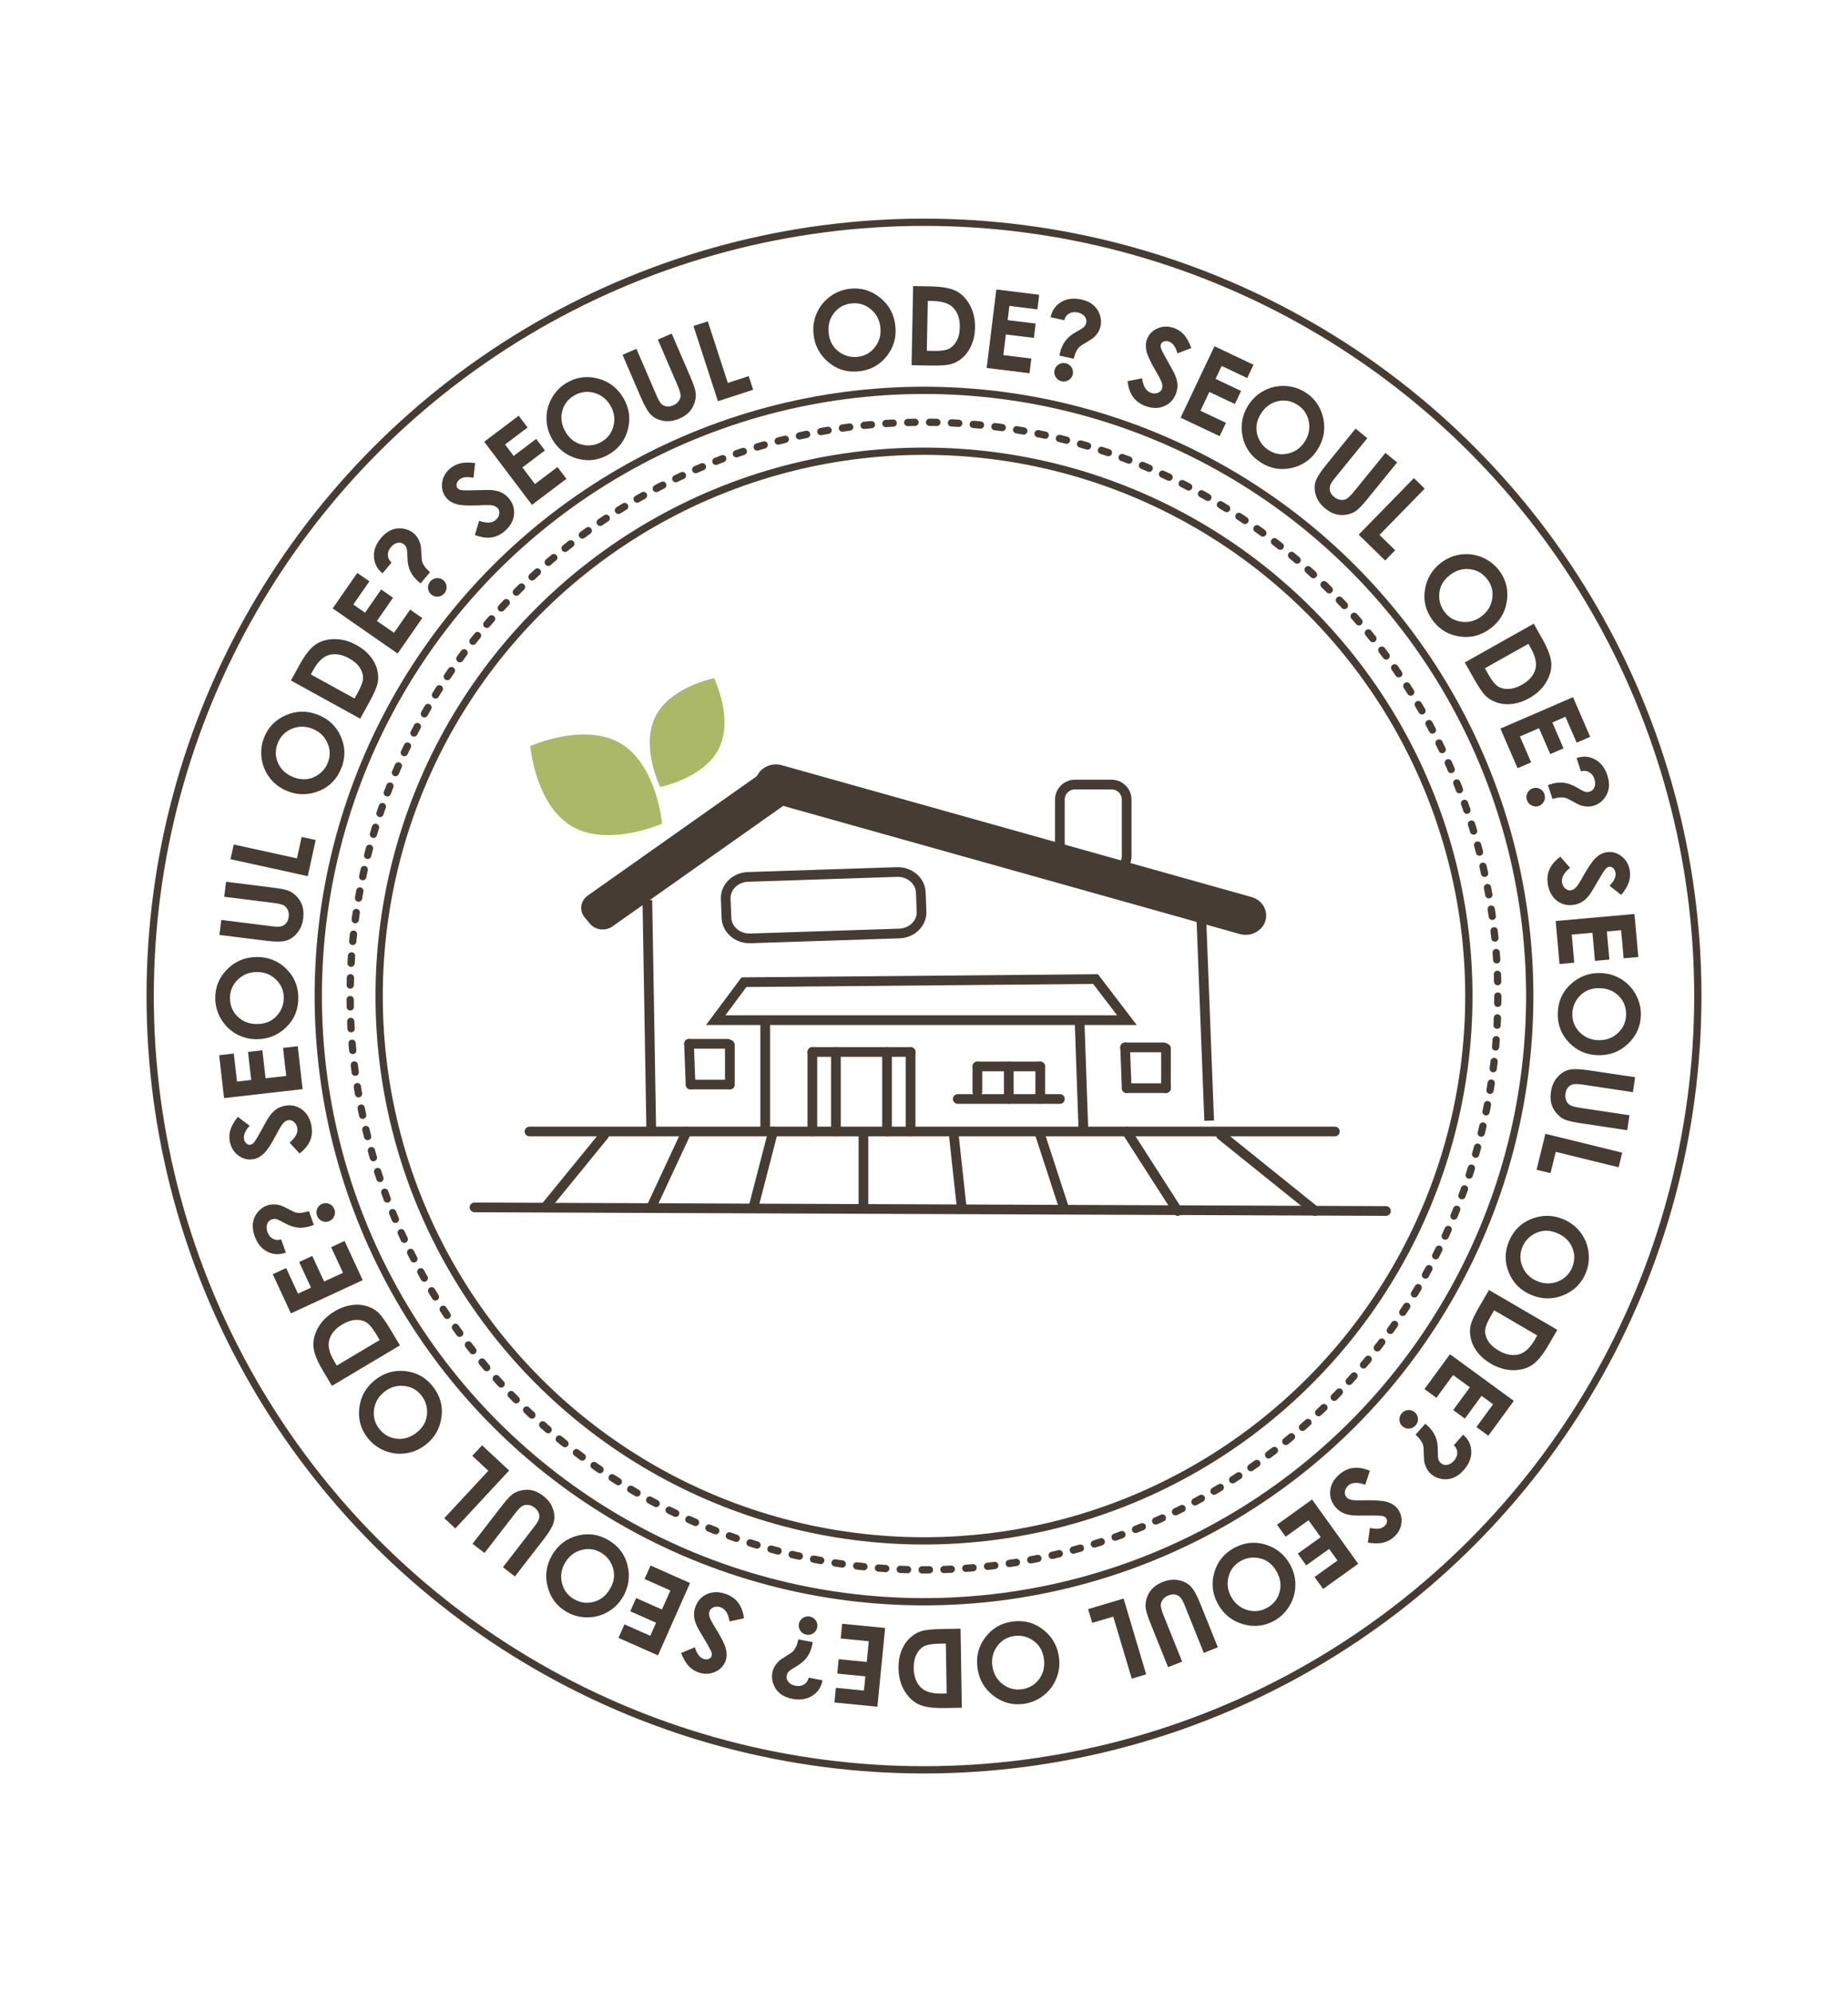 <?xml version="1.0" encoding="utf-8"?>
<!-- Generator: Adobe Illustrator 27.4.0, SVG Export Plug-In . SVG Version: 6.00 Build 0)  -->
<svg version="1.1" id="레이어_1" xmlns="http://www.w3.org/2000/svg" xmlns:xlink="http://www.w3.org/1999/xlink" x="0px"
	 y="0px" viewBox="0 0 762.52 822.05" style="enable-background:new 0 0 762.52 822.05;" xml:space="preserve">
<style type="text/css">
	.st0{fill:none;stroke:#463C33;stroke-width:3;stroke-miterlimit:10;}
	.st1{fill:none;stroke:#463C33;stroke-width:3;stroke-linecap:round;stroke-linejoin:round;stroke-dasharray:3.006,6.011;}
	.st2{fill:#463C33;}
	.st3{fill:#463C33;stroke:#463C33;stroke-width:4;stroke-miterlimit:10;}
	.st4{fill:none;stroke:#463C33;stroke-width:4;stroke-miterlimit:10;}
	.st5{fill:none;stroke:#463C33;stroke-width:4;stroke-linecap:round;stroke-linejoin:round;stroke-miterlimit:10;}
	.st6{fill:#ABB868;}
</style>
<g>
	<circle class="st0" cx="381.26" cy="411.02" r="319.3"/>
	<circle class="st0" cx="381.26" cy="411.02" r="249.94"/>
	<circle class="st0" cx="381.26" cy="411.02" r="224.82"/>
	<g>
		<circle class="st1" cx="381.26" cy="411.02" r="236.78"/>
	</g>
</g>
<g>
	<path class="st2" d="M350.76,119.15c4.59-0.5,8.72,0.73,12.39,3.69s5.76,6.83,6.28,11.61c0.52,4.74-0.67,8.92-3.58,12.56
		s-6.68,5.71-11.33,6.21c-4.87,0.53-9.1-0.71-12.69-3.73c-3.59-3.02-5.64-6.84-6.14-11.47c-0.34-3.1,0.1-6.04,1.32-8.8
		c1.22-2.77,3.05-5.05,5.52-6.86C344.98,120.55,347.73,119.48,350.76,119.15z M351.36,125.2c-3,0.33-5.41,1.65-7.23,3.96
		c-1.82,2.31-2.55,5.08-2.2,8.3c0.39,3.59,1.99,6.29,4.79,8.09c2.18,1.41,4.57,1.98,7.16,1.7c2.93-0.32,5.31-1.65,7.14-3.99
		c1.83-2.34,2.58-5.07,2.24-8.17c-0.34-3.09-1.66-5.59-3.97-7.5C356.97,125.67,354.33,124.88,351.36,125.2z"/>
	<path class="st2" d="M376.78,118.04l7.36,0.15c4.74,0.09,8.26,0.75,10.54,1.98c2.28,1.22,4.14,3.17,5.58,5.85s2.12,5.78,2.05,9.32
		c-0.05,2.51-0.51,4.82-1.39,6.91s-2.06,3.82-3.56,5.18s-3.11,2.29-4.83,2.79c-1.72,0.5-4.7,0.7-8.93,0.62l-7.47-0.15L376.78,118.04
		z M382.83,124.15l-0.41,20.59l2.88,0.06c2.84,0.06,4.91-0.23,6.2-0.85c1.29-0.63,2.36-1.7,3.21-3.22c0.84-1.52,1.29-3.41,1.33-5.66
		c0.07-3.46-0.85-6.17-2.75-8.12c-1.71-1.75-4.5-2.67-8.36-2.74L382.83,124.15z"/>
	<path class="st2" d="M411.11,119.45l17.68,2.18l-0.74,6.03l-11.56-1.42l-0.72,5.86l11.56,1.42l-0.73,5.92l-11.56-1.42l-1.05,8.52
		l11.56,1.42l-0.75,6.06l-17.68-2.18L411.11,119.45z"/>
	<path class="st2" d="M439.17,132.14l-5.68-1.23c0.58-2.79,2.03-4.88,4.36-6.28c2.33-1.4,5.08-1.75,8.25-1.06
		c2.04,0.44,3.69,1.2,4.96,2.26c1.27,1.06,2.18,2.4,2.73,4c0.55,1.6,0.66,3.19,0.32,4.75c-0.19,0.85-0.5,1.66-0.96,2.43
		c-0.45,0.76-1.07,1.52-1.85,2.25c-0.46,0.43-1.47,1.1-3.05,2.02c-1.51,0.87-2.47,1.5-2.89,1.9c-0.42,0.4-0.82,0.97-1.21,1.7
		c-0.39,0.73-0.76,1.79-1.12,3.16l-5.88-1.28l0.19-0.98c0.42-1.94,1.16-3.62,2.21-5.05c1.05-1.43,2.52-2.66,4.42-3.71
		c1.82-1.01,2.95-1.73,3.38-2.17c0.43-0.44,0.72-0.99,0.86-1.67c0.2-0.92-0.02-1.79-0.65-2.6c-0.63-0.81-1.6-1.36-2.9-1.64
		c-1.33-0.29-2.51-0.13-3.53,0.46C440.11,129.99,439.46,130.91,439.17,132.14z M439.65,149.89c1.05,0.23,1.88,0.79,2.46,1.67
		c0.59,0.88,0.77,1.84,0.55,2.87c-0.22,1.03-0.78,1.82-1.68,2.39s-1.86,0.74-2.91,0.52c-1.04-0.23-1.85-0.78-2.42-1.67
		c-0.57-0.89-0.75-1.85-0.52-2.87c0.22-1.03,0.77-1.82,1.65-2.39C437.67,149.84,438.62,149.67,439.65,149.89z"/>
	<path class="st2" d="M491.56,143.62l-5.72,2.21c-0.74-2.67-1.89-4.29-3.46-4.87c-0.76-0.28-1.47-0.31-2.1-0.08s-1.05,0.6-1.24,1.11
		s-0.2,1.06-0.02,1.65c0.25,0.79,1.19,2.62,2.82,5.51c1.54,2.68,2.45,4.35,2.75,5.01c0.74,1.63,1.16,3.08,1.25,4.35
		c0.09,1.27-0.1,2.55-0.58,3.84c-0.93,2.51-2.56,4.27-4.9,5.26c-2.34,1-4.91,0.98-7.7-0.05c-2.18-0.81-3.88-2.04-5.11-3.71
		c-1.22-1.67-1.99-3.86-2.3-6.57l5.99-1.15c0.47,3.25,1.67,5.23,3.59,5.94c1,0.37,1.95,0.39,2.84,0.06c0.9-0.33,1.49-0.88,1.77-1.64
		c0.26-0.69,0.26-1.48,0-2.37c-0.26-0.88-1-2.36-2.22-4.44c-2.33-3.95-3.71-6.85-4.14-8.68c-0.43-1.84-0.37-3.49,0.17-4.96
		c0.78-2.12,2.27-3.65,4.45-4.57s4.46-0.94,6.83-0.07c1.53,0.56,2.85,1.46,3.97,2.67S490.64,141.15,491.56,143.62z"/>
	<path class="st2" d="M501.12,142.88l16.1,7.63l-2.6,5.49l-10.53-4.99l-2.53,5.33l10.53,4.99l-2.56,5.39l-10.53-4.99l-3.68,7.76
		l10.53,4.99l-2.61,5.51l-16.1-7.63L501.12,142.88z"/>
	<path class="st2" d="M538.5,161.84c3.92,2.44,6.4,5.96,7.45,10.56c1.05,4.6,0.3,8.93-2.24,13.01c-2.52,4.04-6.05,6.59-10.57,7.66
		c-4.53,1.06-8.78,0.36-12.74-2.12c-4.16-2.59-6.71-6.18-7.67-10.77s-0.2-8.86,2.26-12.82c1.65-2.65,3.81-4.68,6.48-6.11
		c2.67-1.42,5.53-2.08,8.58-1.99S535.91,160.23,538.5,161.84z M535.23,166.96c-2.56-1.6-5.27-2.05-8.13-1.36
		c-2.86,0.69-5.14,2.41-6.86,5.16c-1.91,3.06-2.32,6.17-1.23,9.32c0.84,2.46,2.37,4.38,4.58,5.76c2.5,1.56,5.19,1.98,8.08,1.27
		c2.89-0.71,5.16-2.39,6.81-5.04c1.64-2.64,2.15-5.42,1.52-8.35S537.77,168.55,535.23,166.96z"/>
	<path class="st2" d="M559.33,176.88l4.84,3.93l-13.31,16.38c-1.15,1.41-1.83,2.51-2.06,3.29c-0.23,0.79-0.2,1.58,0.08,2.4
		c0.28,0.81,0.83,1.54,1.63,2.2c0.85,0.69,1.74,1.09,2.67,1.2c0.93,0.11,1.76-0.04,2.48-0.45c0.72-0.41,1.78-1.46,3.16-3.16
		l12.83-15.78l4.84,3.93l-12.28,15.1c-2.07,2.55-3.65,4.2-4.74,4.95c-1.09,0.75-2.41,1.26-3.97,1.52c-1.56,0.26-3.04,0.18-4.46-0.23
		c-1.42-0.42-2.82-1.19-4.22-2.33c-1.84-1.49-3.09-3.21-3.77-5.16c-0.67-1.95-0.79-3.8-0.34-5.54s1.9-4.13,4.35-7.14L559.33,176.88z
		"/>
	<path class="st2" d="M583.41,197.29l4.45,4.34l-18.66,19.11l6.48,6.32l-4.14,4.24l-10.92-10.67L583.41,197.29z"/>
	<path class="st2" d="M618.64,235.5c2.77,3.7,3.81,7.88,3.12,12.54c-0.69,4.66-2.95,8.44-6.8,11.32c-3.81,2.85-8.02,3.96-12.63,3.31
		s-8.31-2.85-11.11-6.59c-2.94-3.92-4.02-8.2-3.25-12.82c0.77-4.62,3.02-8.33,6.75-11.13c2.5-1.87,5.25-2.99,8.25-3.35
		c3-0.36,5.91,0.06,8.71,1.26C614.5,231.24,616.81,233.06,618.64,235.5z M613.73,239.09c-1.81-2.42-4.17-3.82-7.09-4.21
		c-2.92-0.39-5.67,0.39-8.26,2.33c-2.89,2.16-4.4,4.91-4.53,8.24c-0.11,2.6,0.62,4.94,2.18,7.02c1.76,2.36,4.12,3.73,7.07,4.11
		s5.67-0.36,8.17-2.23c2.49-1.86,3.97-4.27,4.44-7.23C616.19,244.16,615.53,241.48,613.73,239.09z"/>
	<path class="st2" d="M632.85,257.36l3.61,6.42c2.33,4.14,3.54,7.5,3.65,10.08c0.1,2.59-0.63,5.18-2.21,7.78
		c-1.58,2.6-3.91,4.77-6.99,6.5c-2.19,1.23-4.41,2-6.66,2.31c-2.25,0.31-4.34,0.16-6.27-0.44c-1.93-0.6-3.55-1.52-4.86-2.75
		c-1.3-1.23-2.99-3.69-5.06-7.38l-3.66-6.51L632.85,257.36z M630.65,265.67l-17.95,10.09l1.41,2.51c1.39,2.48,2.69,4.11,3.88,4.91
		s2.66,1.17,4.4,1.12s3.59-0.62,5.55-1.72c3.02-1.7,4.89-3.86,5.6-6.49c0.64-2.36,0.02-5.23-1.88-8.59L630.65,265.67z"/>
	<path class="st2" d="M649.06,287.69l7.08,16.35l-5.58,2.42l-4.63-10.69l-5.42,2.35l4.63,10.69l-5.48,2.37l-4.63-10.69l-7.88,3.41
		l4.63,10.69l-5.6,2.42l-7.08-16.35L649.06,287.69z"/>
	<path class="st2" d="M637.26,327.71c0.34,1.03,0.27,2.02-0.19,2.97c-0.47,0.95-1.2,1.6-2.2,1.92c-1,0.33-1.97,0.25-2.91-0.24
		c-0.95-0.48-1.58-1.23-1.92-2.24s-0.26-1.99,0.22-2.93c0.48-0.94,1.21-1.58,2.21-1.9c1-0.33,1.96-0.25,2.9,0.22
		C636.31,325.98,636.94,326.71,637.26,327.71z M652.33,318.32l-1.81-5.52c2.7-0.92,5.24-0.72,7.62,0.58s4.08,3.5,5.09,6.57
		c0.65,1.98,0.84,3.79,0.56,5.42c-0.28,1.63-0.96,3.09-2.07,4.38c-1.1,1.29-2.42,2.18-3.93,2.68c-0.83,0.27-1.69,0.41-2.58,0.4
		s-1.85-0.16-2.88-0.46c-0.6-0.18-1.7-0.71-3.28-1.61c-1.51-0.86-2.55-1.37-3.1-1.53c-0.56-0.16-1.25-0.22-2.08-0.18
		c-0.83,0.04-1.93,0.25-3.29,0.64l-1.87-5.71l0.94-0.33c1.88-0.62,3.71-0.83,5.47-0.65c1.76,0.18,3.58,0.83,5.43,1.93
		c1.79,1.06,2.99,1.67,3.58,1.81c0.59,0.15,1.22,0.11,1.88-0.1c0.9-0.29,1.54-0.92,1.92-1.88c0.38-0.96,0.36-2.07-0.05-3.33
		c-0.42-1.29-1.15-2.23-2.19-2.81C654.65,318.04,653.53,317.94,652.33,318.32z"/>
	<path class="st2" d="M668.94,369.3l-4.81-3.81c1.93-1.99,2.75-3.8,2.45-5.45c-0.14-0.8-0.48-1.42-1-1.85
		c-0.52-0.43-1.05-0.6-1.59-0.51s-1.02,0.37-1.43,0.82c-0.55,0.61-1.66,2.35-3.33,5.22c-1.53,2.68-2.51,4.32-2.93,4.9
		c-1.03,1.46-2.07,2.56-3.12,3.28c-1.05,0.72-2.25,1.2-3.61,1.45c-2.64,0.47-4.98-0.05-7.02-1.57c-2.04-1.51-3.33-3.74-3.85-6.67
		c-0.41-2.29-0.21-4.38,0.61-6.28c0.82-1.9,2.32-3.67,4.51-5.31l4.02,4.59c-2.56,2.05-3.67,4.09-3.3,6.1
		c0.19,1.05,0.65,1.88,1.39,2.48c0.74,0.61,1.51,0.84,2.31,0.69c0.73-0.13,1.41-0.53,2.04-1.2s1.53-2.06,2.7-4.16
		c2.23-4.01,4.03-6.67,5.39-7.96c1.37-1.3,2.82-2.08,4.37-2.36c2.23-0.4,4.29,0.11,6.19,1.52c1.9,1.41,3.07,3.37,3.52,5.86
		c0.29,1.6,0.19,3.2-0.29,4.78C671.68,365.45,670.61,367.26,668.94,369.3z"/>
	<path class="st2" d="M674.42,377.16l1.58,17.75l-6.06,0.54l-1.04-11.6l-5.88,0.52l1.04,11.6l-5.95,0.53l-1.03-11.6l-8.55,0.76
		l1.04,11.6l-6.08,0.54l-1.58-17.75L674.42,377.16z"/>
	<path class="st2" d="M677.04,418.96c-0.11,4.62-1.88,8.54-5.31,11.79c-3.42,3.24-7.54,4.8-12.34,4.68
		c-4.76-0.12-8.75-1.85-11.97-5.21c-3.22-3.36-4.77-7.38-4.65-12.05c0.12-4.9,1.91-8.93,5.38-12.08c3.47-3.16,7.53-4.68,12.19-4.56
		c3.12,0.08,5.97,0.9,8.55,2.48c2.58,1.57,4.6,3.7,6.07,6.38C676.42,413.05,677.12,415.91,677.04,418.96z M670.96,418.74
		c0.07-3.02-0.91-5.58-2.96-7.69c-2.05-2.11-4.69-3.2-7.93-3.28c-3.61-0.09-6.49,1.14-8.66,3.68c-1.69,1.97-2.57,4.26-2.63,6.87
		c-0.07,2.95,0.93,5.48,3.01,7.61c2.08,2.12,4.68,3.23,7.8,3.3c3.11,0.08,5.76-0.9,7.96-2.94S670.89,421.73,670.96,418.74z"/>
	<path class="st2" d="M674.69,444.51l-0.92,6.17l-20.87-3.13c-1.8-0.27-3.09-0.3-3.89-0.1c-0.79,0.2-1.47,0.63-2.02,1.29
		s-0.91,1.5-1.06,2.52c-0.16,1.08-0.05,2.05,0.33,2.91c0.38,0.86,0.93,1.49,1.65,1.91c0.72,0.41,2.17,0.78,4.33,1.11l20.11,3.02
		l-0.93,6.17l-19.24-2.89c-3.25-0.49-5.47-1.01-6.68-1.56c-1.2-0.55-2.31-1.44-3.33-2.64s-1.7-2.53-2.07-3.96
		c-0.36-1.43-0.41-3.04-0.14-4.82c0.35-2.34,1.19-4.3,2.53-5.87c1.33-1.57,2.87-2.61,4.6-3.11c1.73-0.5,4.52-0.47,8.36,0.11
		L674.69,444.51z"/>
	<path class="st2" d="M669.35,475.65l-1.48,6.03l-25.94-6.37l-2.16,8.79l-5.75-1.41l3.64-14.83L669.35,475.65z"/>
	<path class="st2" d="M654.26,525.45c-1.79,4.26-4.87,7.27-9.24,9.04c-4.37,1.77-8.77,1.72-13.2-0.14
		c-4.39-1.84-7.47-4.92-9.24-9.22c-1.77-4.3-1.75-8.61,0.06-12.92c1.9-4.52,5.04-7.61,9.41-9.29c4.38-1.68,8.72-1.61,13.01,0.19
		c2.88,1.21,5.23,3.02,7.06,5.42c1.83,2.41,2.94,5.12,3.33,8.15C655.84,519.72,655.44,522.64,654.26,525.45z M648.68,523.04
		c1.17-2.79,1.19-5.53,0.05-8.24s-3.2-4.69-6.19-5.95c-3.33-1.4-6.46-1.31-9.4,0.27c-2.29,1.22-3.94,3.03-4.95,5.44
		c-1.14,2.72-1.13,5.44,0.03,8.18s3.18,4.71,6.06,5.92c2.86,1.2,5.69,1.26,8.49,0.17C645.55,527.72,647.52,525.8,648.68,523.04z"/>
	<path class="st2" d="M642.59,548.77l-3.71,6.36c-2.39,4.1-4.68,6.84-6.86,8.24c-2.18,1.4-4.79,2.07-7.83,2.03
		c-3.04-0.05-6.09-0.96-9.14-2.74c-2.17-1.27-3.96-2.79-5.36-4.58c-1.4-1.78-2.33-3.66-2.79-5.63c-0.46-1.97-0.49-3.83-0.08-5.58
		c0.4-1.75,1.67-4.45,3.8-8.1l3.77-6.45L642.59,548.77z M634.3,551.08l-17.78-10.38l-1.45,2.49c-1.43,2.45-2.19,4.4-2.27,5.83
		c-0.08,1.43,0.34,2.89,1.26,4.37c0.92,1.48,2.35,2.79,4.3,3.92c2.99,1.75,5.8,2.26,8.43,1.55c2.36-0.64,4.52-2.63,6.47-5.96
		L634.3,551.08z"/>
	<path class="st2" d="M624.63,578.08l-10.52,14.38l-4.91-3.59l6.88-9.4l-4.76-3.48l-6.88,9.4l-4.82-3.52l6.88-9.4l-6.93-5.07
		l-6.88,9.4l-4.92-3.6l10.52-14.38L624.63,578.08z"/>
	<path class="st2" d="M584.14,588.16c-0.71,0.81-1.6,1.26-2.66,1.34s-1.98-0.22-2.77-0.92s-1.21-1.57-1.27-2.63
		c-0.06-1.06,0.26-1.99,0.96-2.79s1.58-1.23,2.64-1.3c1.05-0.07,1.98,0.25,2.76,0.94c0.79,0.69,1.21,1.56,1.28,2.61
		C585.15,586.46,584.84,587.37,584.14,588.16z M599.88,596.38l3.84-4.36c2.16,1.86,3.28,4.15,3.36,6.87
		c0.08,2.72-0.95,5.29-3.09,7.72c-1.38,1.57-2.84,2.64-4.39,3.23c-1.54,0.59-3.15,0.74-4.82,0.44c-1.67-0.3-3.1-0.98-4.3-2.03
		c-0.66-0.58-1.21-1.25-1.65-2.02c-0.45-0.77-0.8-1.67-1.07-2.72c-0.15-0.61-0.25-1.82-0.28-3.65c-0.03-1.74-0.11-2.89-0.26-3.45
		c-0.14-0.56-0.44-1.19-0.9-1.88c-0.45-0.7-1.19-1.53-2.22-2.52l3.98-4.51l0.76,0.64c1.49,1.31,2.6,2.77,3.33,4.39
		c0.74,1.61,1.1,3.5,1.09,5.66c0,2.08,0.08,3.42,0.25,4.01c0.17,0.59,0.52,1.11,1.04,1.57c0.71,0.62,1.57,0.86,2.59,0.7
		c1.02-0.16,1.97-0.74,2.85-1.74c0.9-1.02,1.34-2.12,1.31-3.31S600.82,597.23,599.88,596.38z"/>
	<path class="st2" d="M564.41,636.57l0.84-6.08c2.69,0.65,4.67,0.43,5.94-0.66c0.62-0.53,0.98-1.13,1.09-1.8s-0.02-1.21-0.37-1.63
		c-0.36-0.42-0.83-0.69-1.43-0.81c-0.81-0.17-2.87-0.24-6.19-0.21c-3.09,0.04-5,0.03-5.71-0.03c-1.78-0.14-3.25-0.48-4.41-1.02
		c-1.16-0.54-2.18-1.33-3.08-2.37c-1.75-2.03-2.49-4.31-2.22-6.84c0.26-2.53,1.53-4.77,3.78-6.71c1.76-1.52,3.67-2.41,5.72-2.67
		c2.05-0.26,4.34,0.13,6.86,1.18l-1.91,5.79c-3.07-1.16-5.38-1.08-6.93,0.25c-0.81,0.7-1.29,1.52-1.43,2.46s0.05,1.72,0.58,2.34
		c0.48,0.56,1.17,0.94,2.07,1.15c0.9,0.2,2.55,0.27,4.96,0.21c4.59-0.12,7.79,0.08,9.6,0.6c1.81,0.52,3.23,1.37,4.25,2.56
		c1.48,1.72,2.09,3.75,1.84,6.1c-0.25,2.35-1.34,4.36-3.26,6.01c-1.24,1.06-2.66,1.79-4.27,2.18
		C569.12,636.97,567.01,636.97,564.41,636.57z"/>
	<path class="st2" d="M560.43,645.29l-14.47,10.39l-3.55-4.94l9.46-6.79l-3.44-4.79l-9.46,6.79l-3.48-4.85l9.46-6.79l-5.01-6.98
		l-9.46,6.79l-3.56-4.96l14.47-10.39L560.43,645.29z"/>
	<path class="st2" d="M525.74,668.81c-4.04,2.24-8.32,2.71-12.85,1.41c-4.53-1.31-7.96-4.06-10.3-8.26
		c-2.32-4.16-2.84-8.48-1.58-12.96s3.94-7.85,8.02-10.13c4.28-2.38,8.66-2.88,13.14-1.5s7.85,4.11,10.12,8.18
		c1.52,2.73,2.25,5.6,2.21,8.62c-0.05,3.02-0.85,5.84-2.42,8.47C530.52,665.27,528.41,667.32,525.74,668.81z M522.84,663.46
		c2.64-1.47,4.35-3.62,5.13-6.46c0.78-2.84,0.38-5.67-1.2-8.5c-1.75-3.15-4.28-5.02-7.56-5.59c-2.56-0.46-4.98-0.05-7.25,1.22
		c-2.57,1.43-4.25,3.58-5.03,6.45s-0.41,5.67,1.11,8.4c1.51,2.71,3.7,4.5,6.57,5.37C517.49,665.21,520.23,664.92,522.84,663.46z"/>
	<path class="st2" d="M502.5,679.75l-5.79,2.32l-7.87-19.59c-0.68-1.69-1.3-2.82-1.88-3.4s-1.29-0.94-2.14-1.09
		c-0.85-0.15-1.75-0.02-2.71,0.36c-1.02,0.41-1.8,0.99-2.34,1.75c-0.55,0.76-0.82,1.56-0.81,2.39s0.42,2.26,1.23,4.29l7.58,18.87
		l-5.79,2.32l-7.25-18.06c-1.22-3.05-1.9-5.23-2.03-6.55s0.07-2.72,0.59-4.21c0.53-1.49,1.32-2.75,2.37-3.78
		c1.05-1.04,2.41-1.89,4.09-2.56c2.2-0.88,4.31-1.15,6.34-0.79c2.03,0.36,3.7,1.15,5.01,2.39c1.31,1.24,2.69,3.66,4.14,7.27
		L502.5,679.75z"/>
	<path class="st2" d="M472.93,690.91l-5.95,1.78l-7.63-25.6l-8.68,2.59l-1.69-5.68l14.63-4.36L472.93,690.91z"/>
	<path class="st2" d="M422.35,703.11c-4.58,0.61-8.74-0.52-12.47-3.39c-3.74-2.87-5.93-6.69-6.57-11.46
		c-0.63-4.72,0.46-8.93,3.27-12.64c2.81-3.71,6.54-5.87,11.17-6.49c4.86-0.65,9.12,0.49,12.78,3.41c3.66,2.93,5.8,6.7,6.42,11.32
		c0.42,3.09,0.05,6.04-1.1,8.83c-1.15,2.8-2.93,5.13-5.34,7S425.37,702.7,422.35,703.11z M421.61,697.07
		c2.99-0.4,5.37-1.78,7.13-4.14c1.76-2.36,2.43-5.14,2-8.35c-0.48-3.58-2.14-6.24-4.99-7.97c-2.21-1.36-4.61-1.87-7.2-1.52
		c-2.92,0.39-5.27,1.78-7.04,4.17c-1.77,2.39-2.45,5.13-2.04,8.22c0.41,3.08,1.8,5.55,4.15,7.4S418.64,697.47,421.61,697.07z"/>
	<path class="st2" d="M396.87,704.7l-7.36,0.12c-4.74,0.08-8.28-0.45-10.6-1.59c-2.32-1.14-4.25-3.02-5.79-5.64
		c-1.54-2.62-2.33-5.7-2.39-9.24c-0.04-2.51,0.34-4.83,1.14-6.95s1.92-3.89,3.37-5.3s3.02-2.4,4.73-2.96
		c1.71-0.56,4.67-0.88,8.9-0.94l7.47-0.12L396.87,704.7z M390.61,698.81l-0.33-20.59l-2.88,0.05c-2.84,0.05-4.89,0.4-6.16,1.08
		c-1.27,0.67-2.3,1.79-3.09,3.34c-0.79,1.55-1.16,3.46-1.13,5.71c0.06,3.46,1.07,6.14,3.04,8.02c1.77,1.69,4.59,2.5,8.45,2.44
		L390.61,698.81z"/>
	<path class="st2" d="M362.03,704.27l-17.73-1.74l0.59-6.05l11.59,1.14l0.58-5.87l-11.59-1.14l0.58-5.94l11.59,1.14l0.84-8.55
		l-11.59-1.14l0.6-6.07l17.73,1.74L362.03,704.27z"/>
	<path class="st2" d="M333.67,692.28l5.71,1.09c-0.51,2.8-1.91,4.93-4.21,6.38c-2.3,1.45-5.04,1.88-8.22,1.27
		c-2.05-0.39-3.72-1.1-5.01-2.13c-1.29-1.03-2.24-2.34-2.83-3.93c-0.59-1.59-0.74-3.17-0.44-4.74c0.16-0.86,0.46-1.67,0.9-2.45
		s1.03-1.54,1.8-2.3c0.45-0.44,1.45-1.14,3-2.09c1.48-0.91,2.43-1.56,2.84-1.97c0.41-0.41,0.8-0.99,1.17-1.73
		c0.37-0.74,0.72-1.81,1.04-3.19l5.91,1.13l-0.17,0.99c-0.37,1.95-1.07,3.65-2.08,5.1c-1.02,1.46-2.46,2.73-4.32,3.81
		c-1.8,1.06-2.91,1.81-3.32,2.25c-0.42,0.45-0.69,1.01-0.82,1.7c-0.18,0.93,0.06,1.79,0.71,2.59c0.65,0.79,1.63,1.32,2.94,1.57
		c1.34,0.26,2.51,0.07,3.52-0.55C332.79,694.45,333.42,693.52,333.67,692.28z M332.75,674.55c-1.06-0.2-1.9-0.74-2.5-1.61
		c-0.61-0.87-0.81-1.82-0.62-2.85s0.74-1.84,1.62-2.43s1.85-0.79,2.89-0.59c1.05,0.2,1.87,0.74,2.46,1.61s0.79,1.83,0.59,2.86
		c-0.2,1.03-0.73,1.84-1.6,2.43C334.73,674.55,333.78,674.74,332.75,674.55z"/>
	<path class="st2" d="M281.03,682.11l5.67-2.36c0.8,2.65,2,4.25,3.58,4.79c0.77,0.26,1.47,0.27,2.1,0.03s1.04-0.63,1.21-1.14
		c0.18-0.52,0.17-1.07-0.02-1.65c-0.27-0.78-1.25-2.59-2.96-5.44c-1.6-2.64-2.56-4.29-2.87-4.94c-0.78-1.61-1.23-3.05-1.35-4.32
		c-0.12-1.27,0.04-2.55,0.48-3.86c0.87-2.53,2.46-4.33,4.77-5.38c2.32-1.05,4.88-1.1,7.7-0.14c2.2,0.75,3.93,1.94,5.2,3.58
		c1.27,1.63,2.08,3.81,2.46,6.51l-5.96,1.29c-0.55-3.24-1.8-5.19-3.73-5.85c-1.01-0.34-1.96-0.34-2.85,0.01s-1.46,0.92-1.73,1.68
		c-0.24,0.7-0.22,1.49,0.06,2.37c0.28,0.88,1.06,2.34,2.33,4.38c2.43,3.89,3.88,6.75,4.35,8.58c0.47,1.83,0.46,3.48-0.05,4.97
		c-0.73,2.14-2.17,3.7-4.33,4.68c-2.16,0.98-4.43,1.05-6.83,0.24c-1.54-0.53-2.89-1.38-4.04-2.57
		C283.07,686.37,282.01,684.55,281.03,682.11z"/>
	<path class="st2" d="M271.49,683.09l-16.29-7.23l2.47-5.56l10.65,4.72l2.39-5.4l-10.65-4.72l2.42-5.46l10.65,4.72l3.48-7.85
		l-10.65-4.72l2.47-5.58l16.29,7.23L271.49,683.09z"/>
	<path class="st2" d="M233.65,665.05c-3.98-2.35-6.55-5.8-7.71-10.37c-1.16-4.57-0.52-8.92,1.92-13.06
		c2.42-4.1,5.88-6.74,10.38-7.92s8.76-0.57,12.79,1.8c4.22,2.49,6.87,6.02,7.94,10.58c1.07,4.56,0.42,8.85-1.94,12.87
		c-1.59,2.69-3.69,4.78-6.33,6.26c-2.63,1.49-5.47,2.22-8.53,2.2C239.12,667.39,236.28,666.6,233.65,665.05z M236.8,659.85
		c2.6,1.54,5.32,1.92,8.16,1.16c2.84-0.76,5.08-2.54,6.73-5.33c1.83-3.11,2.17-6.23,1-9.35c-0.9-2.44-2.47-4.32-4.72-5.64
		c-2.54-1.5-5.24-1.86-8.11-1.07s-5.09,2.52-6.68,5.2c-1.58,2.68-2.02,5.47-1.31,8.39S234.22,658.33,236.8,659.85z"/>
	<path class="st2" d="M212.45,650.53l-4.93-3.81l12.91-16.7c1.11-1.44,1.77-2.55,1.98-3.34c0.21-0.79,0.16-1.59-0.14-2.39
		s-0.86-1.52-1.68-2.16c-0.87-0.67-1.77-1.05-2.7-1.13c-0.93-0.09-1.76,0.08-2.47,0.51c-0.71,0.43-1.74,1.51-3.08,3.24l-12.43,16.09
		l-4.93-3.81l11.9-15.4c2.01-2.6,3.55-4.29,4.62-5.07c1.07-0.78,2.38-1.32,3.93-1.62c1.55-0.3,3.04-0.26,4.46,0.12
		c1.43,0.38,2.85,1.12,4.28,2.23c1.87,1.45,3.17,3.14,3.89,5.07c0.72,1.93,0.88,3.78,0.48,5.53c-0.4,1.75-1.79,4.17-4.17,7.25
		L212.45,650.53z"/>
	<path class="st2" d="M187.87,630.71l-4.55-4.23l18.19-19.57l-6.63-6.16l4.03-4.34l11.18,10.39L187.87,630.71z"/>
	<path class="st2" d="M151.7,593.36c-2.86-3.63-4-7.78-3.43-12.46c0.57-4.68,2.75-8.51,6.52-11.48c3.74-2.95,7.92-4.15,12.54-3.62
		s8.38,2.64,11.27,6.32c3.03,3.85,4.22,8.1,3.56,12.74s-2.81,8.41-6.48,11.29c-2.45,1.93-5.17,3.11-8.17,3.55s-5.91,0.09-8.74-1.04
		C155.95,597.52,153.59,595.76,151.7,593.36z M156.52,589.65c1.87,2.37,4.27,3.72,7.19,4.04c2.92,0.32,5.66-0.53,8.2-2.53
		c2.84-2.23,4.28-5.02,4.32-8.35c0.04-2.6-0.74-4.92-2.35-6.97c-1.82-2.31-4.21-3.63-7.17-3.94c-2.96-0.31-5.66,0.5-8.11,2.43
		c-2.44,1.92-3.86,4.37-4.26,7.34S154.67,587.3,156.52,589.65z"/>
	<path class="st2" d="M136.97,571.87l-3.76-6.32c-2.43-4.08-3.72-7.41-3.89-9.99s0.5-5.19,2.01-7.83c1.51-2.64,3.79-4.86,6.82-6.67
		c2.16-1.29,4.36-2.11,6.6-2.47s4.33-0.26,6.28,0.29c1.95,0.55,3.59,1.43,4.92,2.63c1.33,1.2,3.08,3.62,5.25,7.25l3.82,6.42
		L136.97,571.87z M138.97,563.5l17.69-10.53l-1.48-2.48c-1.45-2.44-2.79-4.04-4-4.81c-1.21-0.77-2.69-1.1-4.43-1.02
		c-1.74,0.09-3.58,0.71-5.51,1.86c-2.98,1.77-4.79,3.98-5.44,6.62c-0.58,2.38,0.11,5.23,2.09,8.54L138.97,563.5z"/>
	<path class="st2" d="M120.03,541.97l-7.48-16.17l5.52-2.55l4.89,10.57l5.36-2.48l-4.89-10.57l5.42-2.51l4.89,10.57l7.79-3.61
		l-4.89-10.57l5.54-2.56l7.48,16.17L120.03,541.97z"/>
	<path class="st2" d="M116,511.41l1.95,5.48c-2.67,0.98-5.22,0.85-7.64-0.39c-2.42-1.25-4.17-3.39-5.25-6.45
		c-0.7-1.97-0.93-3.77-0.7-5.4c0.23-1.64,0.89-3.11,1.96-4.43c1.07-1.31,2.36-2.24,3.87-2.77c0.82-0.29,1.68-0.45,2.57-0.46
		s1.85,0.11,2.89,0.39c0.61,0.16,1.71,0.67,3.32,1.53c1.53,0.82,2.58,1.3,3.14,1.45c0.56,0.15,1.26,0.19,2.08,0.13
		s1.92-0.3,3.28-0.72l2.01,5.67l-0.93,0.36c-1.87,0.66-3.69,0.92-5.46,0.78s-3.59-0.74-5.48-1.8c-1.82-1.02-3.03-1.59-3.63-1.73
		c-0.6-0.13-1.22-0.08-1.88,0.15c-0.89,0.32-1.52,0.96-1.87,1.92c-0.35,0.97-0.31,2.08,0.14,3.33c0.46,1.28,1.21,2.2,2.26,2.75
		C113.68,511.75,114.8,511.82,116,511.41z M130.82,501.65c-0.36-1.02-0.32-2.01,0.12-2.97c0.44-0.96,1.16-1.62,2.15-1.98
		s1.96-0.3,2.92,0.16c0.96,0.46,1.61,1.19,1.97,2.2c0.36,1,0.31,1.98-0.15,2.94c-0.45,0.95-1.18,1.61-2.17,1.96
		c-0.99,0.35-1.96,0.3-2.9-0.15C131.82,503.36,131.17,502.64,130.82,501.65z"/>
	<path class="st2" d="M98.12,460.87l4.9,3.69c-1.88,2.03-2.65,3.87-2.32,5.51c0.16,0.8,0.51,1.41,1.04,1.83
		c0.53,0.42,1.07,0.58,1.6,0.47s1.01-0.39,1.41-0.86c0.54-0.62,1.6-2.39,3.2-5.3c1.47-2.72,2.4-4.38,2.81-4.98
		c0.99-1.49,2.01-2.61,3.04-3.36c1.03-0.75,2.22-1.26,3.57-1.54c2.62-0.54,4.98-0.07,7.06,1.39c2.08,1.46,3.42,3.65,4.02,6.57
		c0.47,2.28,0.31,4.38-0.46,6.29c-0.77,1.92-2.23,3.72-4.37,5.42l-4.13-4.48c2.51-2.12,3.56-4.18,3.15-6.18
		c-0.21-1.04-0.7-1.86-1.45-2.45c-0.75-0.59-1.53-0.8-2.33-0.64c-0.72,0.15-1.39,0.57-2.01,1.25c-0.61,0.69-1.48,2.09-2.6,4.23
		c-2.13,4.07-3.86,6.76-5.2,8.1c-1.34,1.33-2.77,2.16-4.31,2.47c-2.22,0.45-4.29,0-6.23-1.37c-1.93-1.37-3.15-3.29-3.66-5.77
		c-0.33-1.6-0.27-3.19,0.18-4.79S96.51,462.95,98.12,460.87z"/>
	<path class="st2" d="M92.45,453.13l-2.02-17.7l6.04-0.69l1.32,11.57l5.86-0.67l-1.32-11.57l5.93-0.68l1.32,11.57l8.53-0.97
		l-1.32-11.57l6.06-0.69l2.02,17.7L92.45,453.13z"/>
	<path class="st2" d="M88.82,412.08c-0.07-4.62,1.53-8.62,4.82-11.99c3.29-3.38,7.34-5.1,12.14-5.18c4.76-0.08,8.82,1.5,12.17,4.72
		c3.35,3.22,5.06,7.18,5.14,11.85c0.08,4.9-1.55,9-4.88,12.29c-3.33,3.3-7.33,4.98-11.99,5.06c-3.12,0.05-6-0.66-8.65-2.12
		c-2.64-1.47-4.75-3.51-6.32-6.13C89.68,417.96,88.87,415.13,88.82,412.08z M94.9,412.04c0.05,3.02,1.14,5.54,3.27,7.57
		c2.13,2.02,4.82,3.01,8.06,2.96c3.61-0.06,6.44-1.4,8.5-4.03c1.61-2.04,2.39-4.36,2.35-6.97c-0.05-2.95-1.15-5.44-3.32-7.48
		c-2.16-2.04-4.81-3.03-7.93-2.98c-3.11,0.05-5.72,1.14-7.84,3.26C95.88,406.5,94.85,409.05,94.9,412.04z"/>
	<path class="st2" d="M90.54,385.8l0.77-6.19l20.94,2.62c1.8,0.23,3.1,0.23,3.89,0c0.79-0.22,1.45-0.67,1.99-1.34
		c0.54-0.67,0.87-1.52,1-2.55c0.14-1.09,0-2.05-0.4-2.9c-0.4-0.85-0.97-1.47-1.7-1.87c-0.73-0.4-2.18-0.73-4.35-1l-20.17-2.52
		l0.77-6.19l19.31,2.41c3.26,0.41,5.5,0.87,6.71,1.4c1.22,0.52,2.35,1.38,3.39,2.56s1.77,2.48,2.16,3.9s0.48,3.03,0.26,4.82
		c-0.29,2.35-1.09,4.33-2.38,5.93s-2.8,2.68-4.52,3.23c-1.72,0.55-4.5,0.58-8.36,0.09L90.54,385.8z"/>
	<path class="st2" d="M95.11,354.55l1.33-6.07l26.09,5.73l1.94-8.84l5.79,1.27l-3.27,14.91L95.11,354.55z"/>
	<path class="st2" d="M108.95,304.4c1.68-4.3,4.69-7.39,9.01-9.27c4.32-1.88,8.72-1.94,13.2-0.19c4.44,1.73,7.59,4.73,9.47,8.99
		c1.88,4.25,1.96,8.56,0.26,12.92c-1.78,4.56-4.84,7.74-9.18,9.52s-8.67,1.83-13.01,0.13c-2.91-1.14-5.3-2.89-7.19-5.25
		c-1.89-2.36-3.06-5.05-3.53-8.07C107.52,310.17,107.84,307.24,108.95,304.4z M114.59,306.68c-1.1,2.81-1.05,5.56,0.16,8.24
		c1.21,2.68,3.32,4.61,6.33,5.79c3.36,1.31,6.49,1.15,9.39-0.5c2.26-1.28,3.87-3.13,4.82-5.56c1.07-2.74,1-5.47-0.23-8.18
		c-1.23-2.71-3.3-4.63-6.2-5.77c-2.89-1.13-5.72-1.12-8.49,0.04C117.61,301.92,115.68,303.89,114.59,306.68z"/>
	<path class="st2" d="M120.04,280.81l3.55-6.45c2.29-4.16,4.51-6.96,6.65-8.41s4.73-2.19,7.77-2.22c3.04-0.03,6.11,0.81,9.2,2.52
		c2.2,1.21,4.02,2.7,5.47,4.44c1.44,1.75,2.42,3.6,2.93,5.56c0.51,1.96,0.58,3.82,0.22,5.58c-0.36,1.76-1.56,4.49-3.6,8.19
		l-3.61,6.54L120.04,280.81z M128.26,278.3l18.03,9.94l1.39-2.53c1.37-2.49,2.08-4.45,2.13-5.88s-0.41-2.88-1.36-4.34
		c-0.96-1.46-2.42-2.73-4.39-3.81c-3.03-1.67-5.86-2.12-8.46-1.35c-2.35,0.7-4.45,2.74-6.32,6.12L128.26,278.3z"/>
	<path class="st2" d="M137.27,251.06l10.16-14.64l4.99,3.47l-6.64,9.57l4.85,3.37l6.64-9.57l4.9,3.4l-6.64,9.57l7.05,4.9l6.64-9.57
		l5.01,3.48l-10.16,14.64L137.27,251.06z"/>
	<path class="st2" d="M161.57,232.14l-3.74,4.45c-2.2-1.81-3.38-4.07-3.53-6.78c-0.15-2.71,0.81-5.31,2.9-7.79
		c1.34-1.6,2.78-2.71,4.31-3.34c1.53-0.63,3.13-0.81,4.81-0.56c1.68,0.26,3.13,0.9,4.35,1.93c0.67,0.56,1.24,1.22,1.7,1.98
		c0.47,0.76,0.84,1.65,1.13,2.69c0.17,0.6,0.29,1.82,0.37,3.64c0.07,1.74,0.18,2.89,0.34,3.44s0.47,1.18,0.94,1.86
		c0.47,0.68,1.23,1.5,2.28,2.46l-3.86,4.61l-0.78-0.62c-1.52-1.27-2.67-2.71-3.44-4.31c-0.77-1.6-1.18-3.47-1.23-5.63
		c-0.05-2.08-0.16-3.42-0.35-4c-0.19-0.58-0.55-1.1-1.08-1.54c-0.73-0.61-1.59-0.82-2.61-0.64c-1.01,0.18-1.95,0.78-2.8,1.8
		c-0.88,1.04-1.29,2.16-1.23,3.34C160.1,230.31,160.61,231.32,161.57,232.14z M177.5,239.97c0.69-0.83,1.57-1.29,2.62-1.4
		c1.06-0.11,1.99,0.18,2.79,0.85c0.8,0.68,1.25,1.54,1.34,2.6c0.09,1.06-0.21,2-0.9,2.81c-0.68,0.82-1.55,1.27-2.61,1.36
		c-1.05,0.09-1.98-0.2-2.79-0.87c-0.8-0.67-1.25-1.53-1.34-2.58C176.54,241.7,176.83,240.78,177.5,239.97z"/>
	<path class="st2" d="M196.05,191.09l-0.69,6.1c-2.71-0.59-4.68-0.32-5.92,0.81c-0.6,0.55-0.95,1.16-1.05,1.83
		c-0.09,0.67,0.05,1.21,0.41,1.62c0.37,0.41,0.85,0.67,1.45,0.78c0.81,0.15,2.87,0.16,6.19,0.06c3.09-0.12,4.99-0.16,5.71-0.11
		c1.79,0.1,3.27,0.4,4.43,0.91s2.21,1.27,3.14,2.29c1.8,1.99,2.59,4.25,2.39,6.78c-0.2,2.54-1.41,4.8-3.62,6.8
		c-1.73,1.56-3.61,2.49-5.65,2.81c-2.04,0.31-4.34-0.03-6.89-1.01l1.76-5.84c3.1,1.09,5.41,0.95,6.92-0.42
		c0.79-0.72,1.25-1.55,1.37-2.49s-0.09-1.72-0.64-2.33c-0.5-0.55-1.19-0.91-2.1-1.1c-0.9-0.18-2.56-0.21-4.96-0.09
		c-4.58,0.23-7.79,0.11-9.61-0.36c-1.83-0.47-3.26-1.29-4.32-2.46c-1.52-1.68-2.18-3.7-1.98-6.06c0.19-2.36,1.23-4.39,3.11-6.08
		c1.21-1.09,2.61-1.85,4.21-2.28S193.43,190.76,196.05,191.09z"/>
	<path class="st2" d="M199.8,182.29l14.21-10.74l3.67,4.85l-9.29,7.02l3.56,4.71l9.29-7.02l3.6,4.76l-9.29,7.02l5.18,6.85l9.29-7.02
		l3.68,4.87l-14.21,10.74L199.8,182.29z"/>
	<path class="st2" d="M233.89,157.93c3.98-2.34,8.25-2.92,12.81-1.73c4.56,1.19,8.06,3.86,10.5,8c2.42,4.1,3.05,8.41,1.9,12.92
		s-3.74,7.95-7.77,10.32c-4.22,2.49-8.59,3.09-13.1,1.82c-4.51-1.27-7.95-3.92-10.32-7.93c-1.58-2.69-2.39-5.54-2.42-8.57
		c-0.03-3.02,0.71-5.86,2.21-8.52C229.2,161.58,231.26,159.48,233.89,157.93z M236.92,163.2c-2.6,1.53-4.26,3.73-4.96,6.58
		c-0.71,2.85-0.24,5.68,1.41,8.47c1.83,3.11,4.4,4.91,7.7,5.41c2.57,0.39,4.98-0.07,7.22-1.4c2.54-1.5,4.16-3.69,4.87-6.58
		s0.27-5.68-1.32-8.37c-1.58-2.68-3.81-4.41-6.7-5.21C242.23,161.32,239.5,161.69,236.92,163.2z"/>
	<path class="st2" d="M256.87,146.41l5.73-2.47l8.35,19.38c0.72,1.67,1.37,2.79,1.96,3.35c0.59,0.57,1.31,0.91,2.16,1.04
		c0.85,0.12,1.75-0.02,2.7-0.43c1-0.43,1.77-1.04,2.3-1.81c0.53-0.77,0.78-1.58,0.75-2.41c-0.03-0.83-0.48-2.25-1.34-4.26
		l-8.04-18.67l5.73-2.47l7.7,17.87c1.3,3.02,2.03,5.18,2.19,6.5c0.16,1.31,0,2.72-0.49,4.22s-1.25,2.78-2.27,3.84
		c-1.02,1.06-2.37,1.95-4.02,2.66c-2.17,0.94-4.28,1.25-6.32,0.95s-3.73-1.06-5.07-2.26c-1.34-1.2-2.78-3.59-4.32-7.16
		L256.87,146.41z"/>
	<path class="st2" d="M286.14,134.52l5.91-1.92l8.27,25.4l8.61-2.8l1.83,5.63l-14.52,4.73L286.14,134.52z"/>
</g>
<g>
	<path class="st3" d="M515.86,372.09l-193.82-54.4c-3.41-0.96-7.05,0.83-8.09,3.96l0,0c-1.04,3.14,0.9,6.49,4.31,7.45l193.82,54.4
		c3.41,0.96,7.05-0.83,8.09-3.96l0,0C521.22,376.39,519.28,373.04,515.86,372.09z"/>
	<path class="st3" d="M243.61,371.23l72.76-51.38c2.03-1.44,4.97-1.08,6.54,0.79l2.22,2.66c1.56,1.87,1.17,4.58-0.86,6.01
		l-72.76,51.38c-2.03,1.44-4.97,1.08-6.54-0.79l-2.22-2.66C241.19,375.37,241.58,372.66,243.61,371.23z"/>
	<line class="st4" x1="267.11" y1="371.47" x2="268.73" y2="466.91"/>
	<line class="st4" x1="495.69" y1="378.93" x2="498.93" y2="462.44"/>
	<path class="st4" d="M371.1,385.2l-61.51,2.02c-5.22,0.17-9.64-3.62-9.83-8.42l-0.31-7.9c-0.19-4.8,3.93-8.87,9.15-9.04l61.51-2.02
		c5.22-0.17,9.64,3.62,9.83,8.42l0.31,7.9C380.44,380.96,376.32,385.03,371.1,385.2z"/>
	<path class="st4" d="M458.68,359.54h-15.16c-3.41,0-6.2-2.79-6.2-6.2v-23.39c0-3.41,2.79-6.2,6.2-6.2h15.16
		c3.41,0,6.2,2.79,6.2,6.2v23.39C464.89,356.75,462.1,359.54,458.68,359.54z"/>
	<polygon class="st4" points="464.99,420.96 295.31,420.96 306.97,405.31 452.04,404.01 	"/>
	<line class="st4" x1="315.74" y1="420.68" x2="315.74" y2="466.91"/>
	<line class="st4" x1="445.43" y1="420.68" x2="447.05" y2="466.91"/>
	<line class="st5" x1="335.2" y1="434.1" x2="335.2" y2="466.91"/>
	<line class="st5" x1="375.73" y1="434.1" x2="375.73" y2="466.91"/>
	<line class="st5" x1="335.2" y1="434.1" x2="375.73" y2="434.1"/>
	<line class="st5" x1="344.92" y1="466.91" x2="344.92" y2="434.1"/>
	<line class="st5" x1="366" y1="466.91" x2="366" y2="434.1"/>
	<line class="st5" x1="395.18" y1="453.49" x2="437.33" y2="453.49"/>
	<line class="st5" x1="403.28" y1="450.51" x2="403.28" y2="440.07"/>
	<line class="st5" x1="429.22" y1="453.49" x2="429.22" y2="440.07"/>
	<line class="st5" x1="403.28" y1="440.07" x2="429.22" y2="440.07"/>
	<line class="st5" x1="416.25" y1="453.49" x2="416.25" y2="440.07"/>
	<line class="st5" x1="301.15" y1="447.53" x2="284.94" y2="447.53"/>
	<line class="st5" x1="284.3" y1="430.72" x2="284.94" y2="447.53"/>
	<line class="st5" x1="301.15" y1="431.12" x2="301.15" y2="447.53"/>
	<line class="st5" x1="284.3" y1="430.72" x2="300.34" y2="430.72"/>
	<line class="st5" x1="481.1" y1="449.02" x2="464.89" y2="449.02"/>
	<line class="st5" x1="464.24" y1="432.21" x2="464.89" y2="449.02"/>
	<line class="st5" x1="481.1" y1="432.61" x2="481.1" y2="449.02"/>
	<line class="st5" x1="464.24" y1="432.21" x2="480.29" y2="432.21"/>
	<line class="st5" x1="218.48" y1="466.91" x2="550.8" y2="466.91"/>
	<line class="st5" x1="195.78" y1="498.23" x2="571.88" y2="499.72"/>
	<line class="st5" x1="249.28" y1="468.4" x2="224.96" y2="498.23"/>
	<line class="st5" x1="283.32" y1="466.91" x2="268.73" y2="498.23"/>
	<line class="st5" x1="318.99" y1="466.91" x2="310.88" y2="498.23"/>
	<line class="st5" x1="356.27" y1="468.4" x2="356.27" y2="498.23"/>
	<line class="st5" x1="393.56" y1="468.4" x2="396.8" y2="498.23"/>
	<line class="st5" x1="429.22" y1="468.4" x2="438.95" y2="498.23"/>
	<line class="st5" x1="464.89" y1="466.91" x2="485.96" y2="499.72"/>
	<line class="st5" x1="503.79" y1="468.4" x2="542.7" y2="499.72"/>
</g>
<path class="st6" d="M235.92,340.96c15.02,8.84,37.26-1.1,37.26-1.1s-2.11-24.27-17.14-33.11c-15.02-8.84-37.26,1.1-37.26,1.1
	S220.9,332.12,235.92,340.96z"/>
<path class="st6" d="M270.38,295.8c-6.13,12.39,2.05,28.94,2.05,28.94s18.11-3.55,24.24-15.94s-2.05-28.94-2.05-28.94
	S276.51,283.4,270.38,295.8z"/>
</svg>

